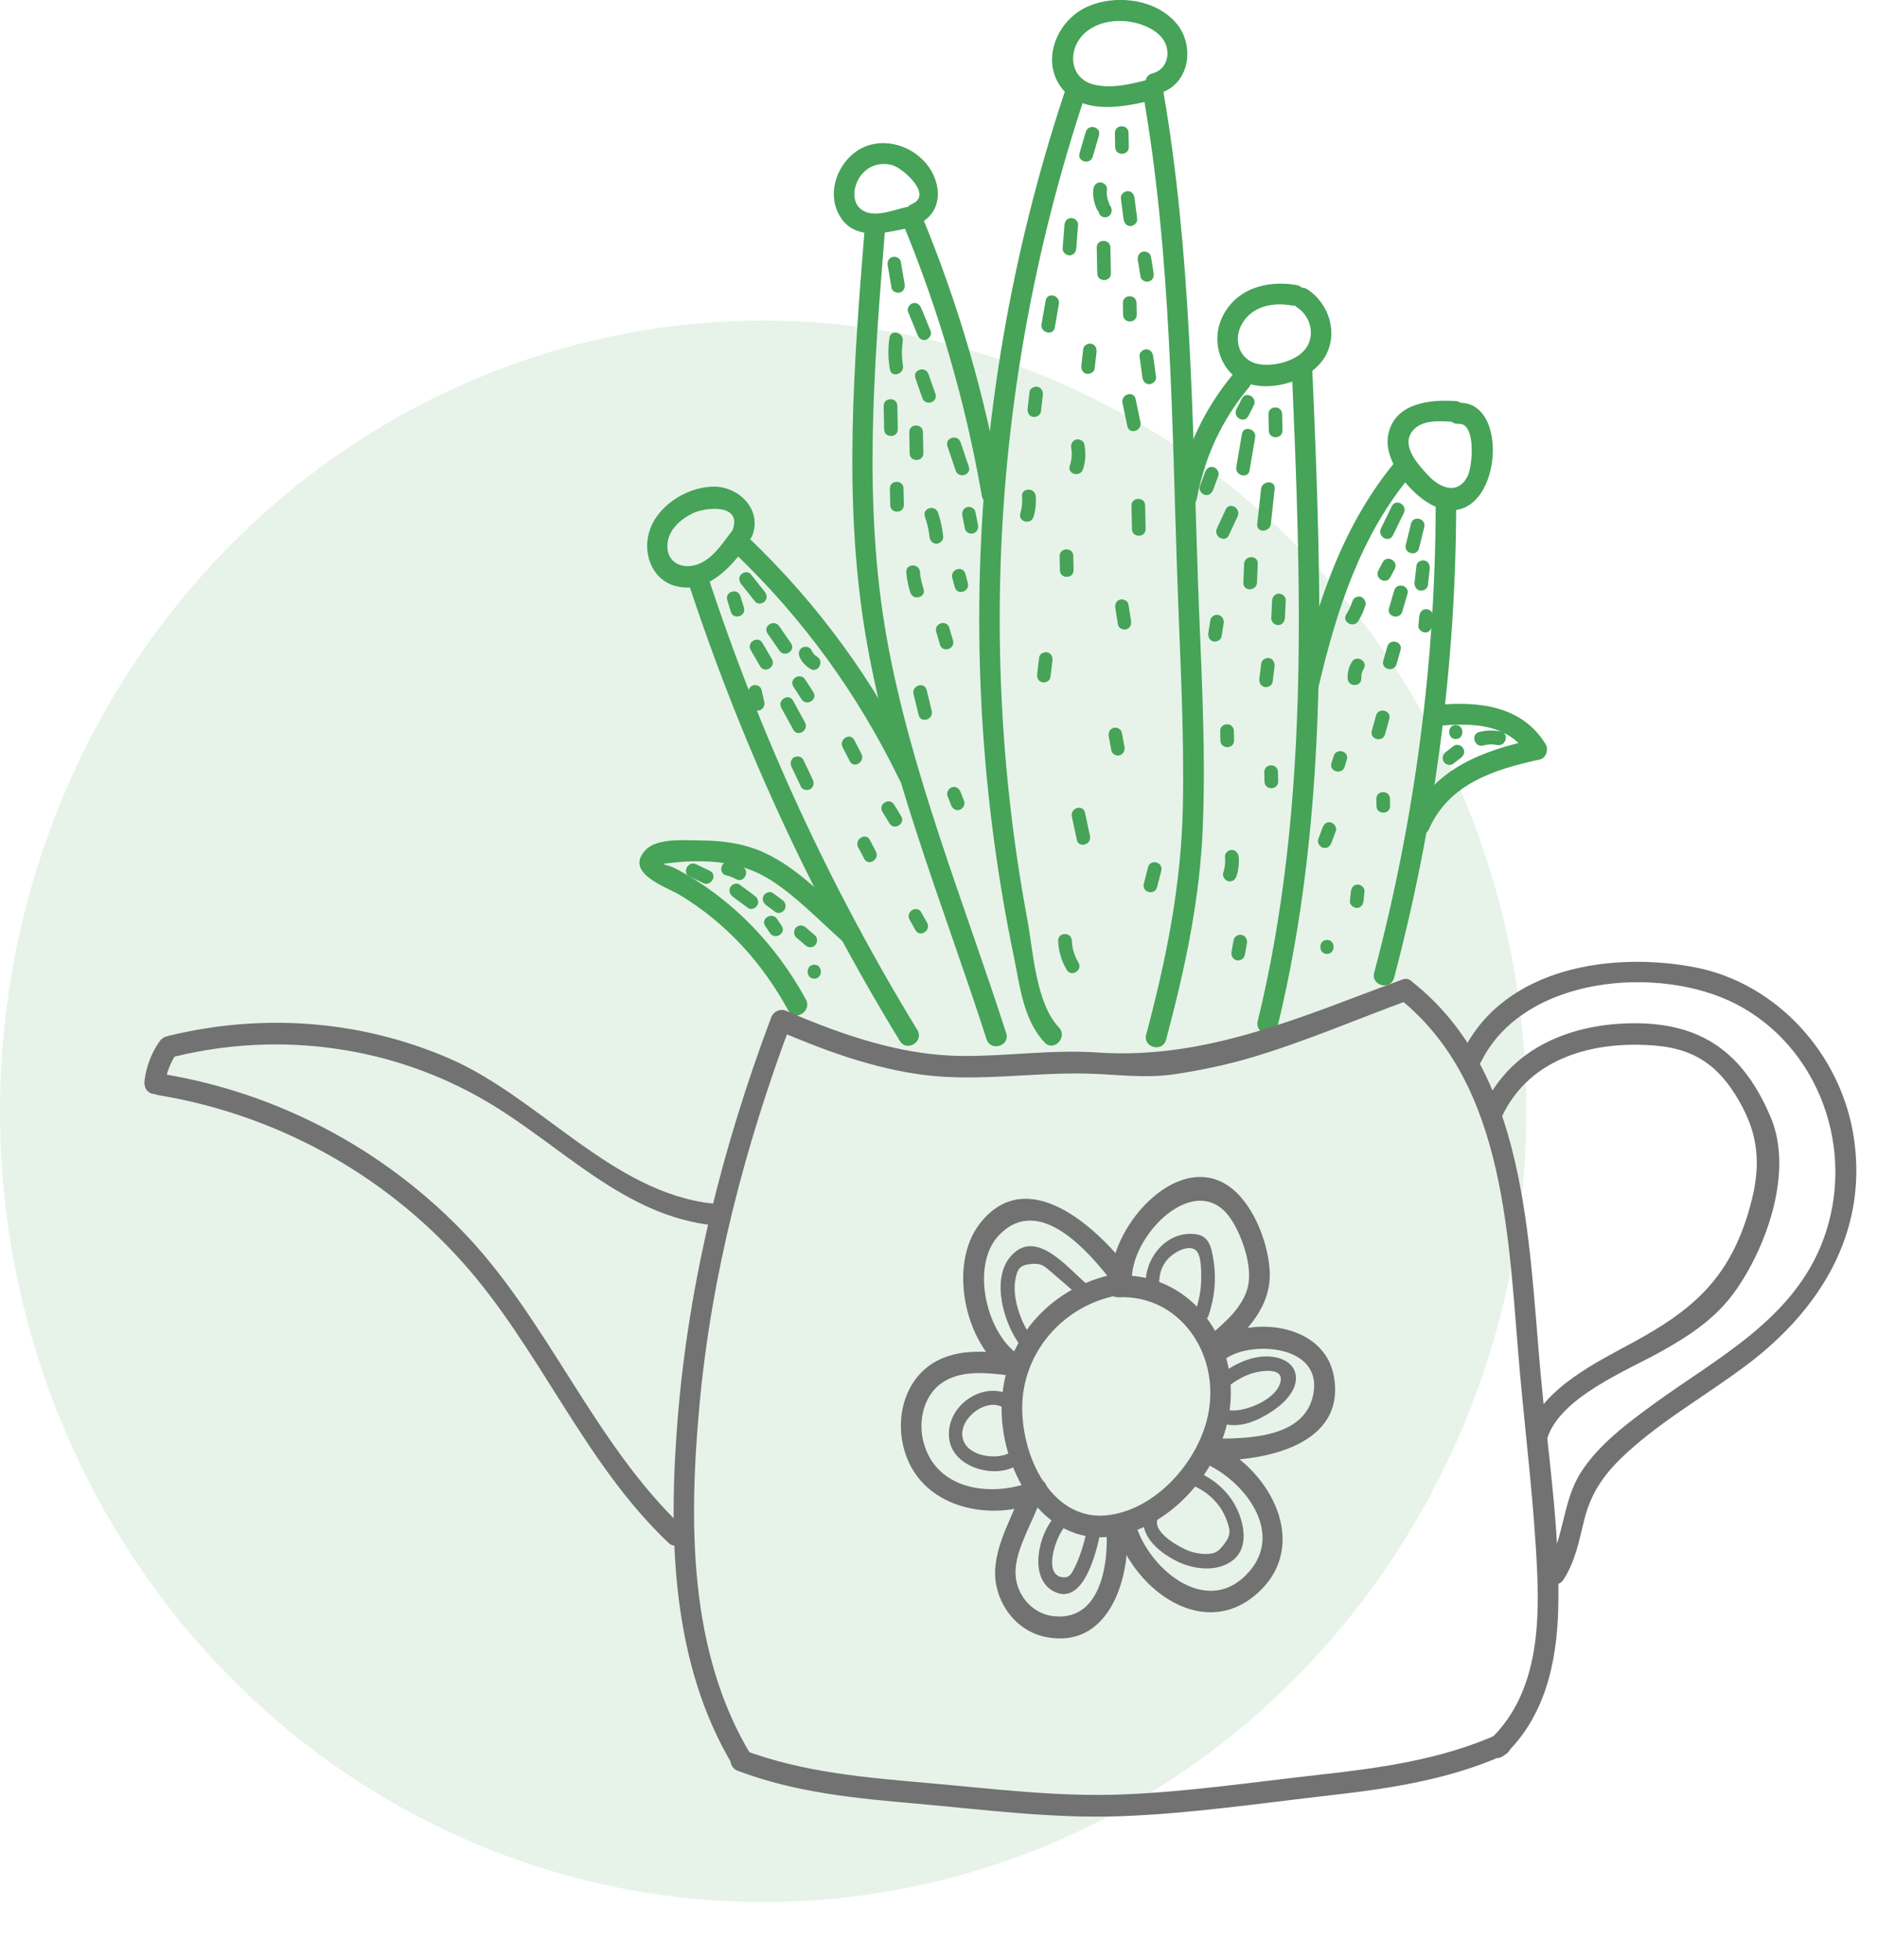 <svg width="91" height="95" viewBox="0 0 91 95" fill="none" xmlns="http://www.w3.org/2000/svg">
<ellipse cx="37" cy="53.867" rx="37" ry="38.328" fill="#46A358" fill-opacity="0.13"/>
<g clip-path="url(#clip0_157_523)">
<path d="M51.301 45.608C51.321 46.109 51.46 46.584 51.718 47.011C51.94 47.383 52.506 47.028 52.284 46.658C52.089 46.329 51.98 45.98 51.966 45.597C51.946 45.16 51.285 45.174 51.301 45.608Z" fill="#46A358"/>
<path d="M59.809 45.563C59.776 45.753 59.74 45.94 59.707 46.129C59.674 46.309 59.766 46.495 59.945 46.543C60.111 46.587 60.316 46.478 60.349 46.299C60.382 46.109 60.418 45.923 60.452 45.733C60.485 45.553 60.392 45.367 60.213 45.319C60.048 45.275 59.843 45.384 59.809 45.563Z" fill="#46A358"/>
<path d="M64.341 46.238C64.767 46.228 64.754 45.55 64.327 45.56C63.9 45.57 63.914 46.248 64.341 46.238Z" fill="#46A358"/>
<path d="M39.482 47.438C39.909 47.427 39.896 46.75 39.469 46.76C39.042 46.77 39.055 47.448 39.482 47.438Z" fill="#46A358"/>
<path d="M51.589 4.545C49.034 12.262 47.641 20.345 47.489 28.496C47.413 32.593 47.647 36.694 48.194 40.754C48.445 42.625 48.763 44.489 49.147 46.336C49.448 47.78 49.603 49.43 50.649 50.532C51.096 51.003 51.781 50.267 51.337 49.8C50.209 48.61 50.093 46.096 49.802 44.54C49.435 42.574 49.143 40.592 48.928 38.599C48.521 34.83 48.386 31.034 48.514 27.245C48.776 19.599 50.156 12.038 52.552 4.796C52.757 4.175 51.791 3.928 51.589 4.545Z" fill="#46A358"/>
<path d="M55.441 4.684C56.778 12.394 56.811 20.274 57.079 28.079C57.205 31.746 57.42 35.423 57.347 39.093C57.271 42.903 56.546 46.485 55.57 50.145C55.401 50.779 56.364 51.027 56.533 50.396C57.45 46.97 58.178 43.587 58.317 40.022C58.472 36.04 58.211 32.037 58.075 28.062C57.804 20.162 57.748 12.201 56.394 4.396C56.282 3.752 55.328 4.043 55.441 4.684Z" fill="#46A358"/>
<path d="M62.629 17.932C63.083 28.482 63.493 39.161 60.978 49.495C60.822 50.132 61.785 50.379 61.941 49.746C64.476 39.324 64.082 28.55 63.622 17.912C63.592 17.257 62.599 17.274 62.629 17.932Z" fill="#46A358"/>
<path d="M59.823 18.088C58.416 19.772 57.476 21.731 57.062 23.91C56.94 24.551 57.903 24.805 58.026 24.161C58.406 22.148 59.237 20.352 60.538 18.793C60.951 18.294 60.24 17.59 59.823 18.088Z" fill="#46A358"/>
<path d="M69.605 24.568C69.582 32.207 68.582 39.775 66.623 47.146C66.454 47.78 67.418 48.027 67.586 47.397C69.565 39.941 70.575 32.275 70.598 24.547C70.598 23.893 69.605 23.914 69.605 24.568Z" fill="#46A358"/>
<path d="M67.719 22.294C65.151 25.34 63.89 29.092 62.983 32.953C62.834 33.59 63.797 33.84 63.946 33.203C64.814 29.526 65.985 25.91 68.438 22.999C68.851 22.504 68.136 21.796 67.719 22.294Z" fill="#46A358"/>
<path d="M43.755 10.791C45.522 15.055 46.806 19.474 47.6 24.032C47.713 24.676 48.663 24.381 48.553 23.741C47.759 19.183 46.472 14.763 44.708 10.499C44.46 9.906 43.507 10.188 43.755 10.791Z" fill="#46A358"/>
<path d="M41.915 11.16C41.395 17.63 40.885 24.181 41.938 30.628C43.04 37.352 45.747 43.913 47.829 50.369C48.027 50.989 48.98 50.701 48.782 50.078C46.766 43.818 44.162 37.453 42.997 30.96C41.825 24.422 42.378 17.715 42.907 11.14C42.96 10.489 41.968 10.513 41.915 11.16Z" fill="#46A358"/>
<path d="M35.597 26.791C38.91 29.95 41.594 33.644 43.606 37.795C43.891 38.382 44.734 37.846 44.453 37.263C42.405 33.037 39.658 29.272 36.285 26.056C35.819 25.612 35.13 26.344 35.597 26.791Z" fill="#46A358"/>
<path d="M33.324 28.096C35.889 35.945 39.34 43.442 43.626 50.457C43.964 51.013 44.814 50.484 44.474 49.925C40.231 42.981 36.815 35.572 34.277 27.804C34.075 27.188 33.122 27.472 33.324 28.096Z" fill="#46A358"/>
<path d="M39.069 48.441C37.606 45.763 35.461 43.537 32.794 42.12C32.251 41.832 31.732 41.907 32.784 41.798C33.168 41.757 33.565 41.74 33.949 41.747C35.2 41.761 36.332 41.991 37.407 42.686C38.658 43.493 39.751 44.652 40.869 45.638C41.352 46.065 42.041 45.333 41.557 44.906C40.141 43.652 38.738 42.086 37 41.307C36.031 40.869 34.981 40.741 33.929 40.737C33.261 40.734 31.87 40.605 31.311 41.188C30.219 42.32 32.311 42.988 32.963 43.384C35.2 44.733 36.961 46.672 38.221 48.983C38.533 49.546 39.38 49.014 39.069 48.441Z" fill="#46A358"/>
<path d="M69.281 40.185C70.251 37.972 72.504 37.277 74.649 36.816C74.963 36.748 75.089 36.321 74.93 36.064C73.765 34.179 71.644 33.986 69.655 34.172C69.023 34.23 69.036 35.247 69.675 35.189C71.28 35.04 73.117 35.03 74.083 36.596C74.176 36.345 74.272 36.094 74.364 35.843C71.975 36.355 69.483 37.24 68.414 39.69C68.152 40.283 69.019 40.781 69.281 40.185Z" fill="#46A358"/>
<path d="M35.431 25.808C34.994 26.398 34.505 27.133 33.78 27.37C33.065 27.604 32.3 27.269 32.357 26.384C32.4 25.693 32.979 25.188 33.541 24.9C34.197 24.564 35.994 24.405 35.517 25.693C35.292 26.306 36.255 26.547 36.48 25.944C36.94 24.7 35.835 23.612 34.663 23.588C33.432 23.564 31.999 24.402 31.536 25.598C31.102 26.706 31.556 28.092 32.761 28.408C34.233 28.791 35.349 27.594 36.149 26.517C36.53 25.994 35.819 25.286 35.431 25.808Z" fill="#46A358"/>
<path d="M43.996 10.028C43.377 10.147 42.481 10.56 41.862 10.222C41.243 9.879 41.355 9.029 41.713 8.537C42.087 8.025 42.676 7.839 43.272 8.008C43.755 8.147 45.261 9.442 44.212 9.889C43.629 10.137 43.904 11.116 44.496 10.866C45.737 10.337 45.694 8.866 44.897 7.92C44.092 6.965 42.653 6.602 41.577 7.297C40.637 7.907 40.114 9.235 40.624 10.3C41.345 11.811 43.033 11.242 44.281 11.005C44.907 10.883 44.618 9.906 43.996 10.028Z" fill="#46A358"/>
<path d="M55.792 3.826C54.931 4.053 53.928 4.321 53.041 4.101C51.794 3.796 51.748 2.332 52.624 1.573C53.326 0.966 54.402 0.898 55.252 1.163C55.788 1.329 56.417 1.688 56.563 2.291C56.702 2.857 56.434 3.416 55.878 3.555C55.259 3.711 55.54 4.687 56.162 4.531C57.642 4.159 57.966 2.271 57.056 1.159C56.03 -0.091 53.971 -0.305 52.591 0.386C51.294 1.037 50.503 2.786 51.367 4.121C52.366 5.67 54.62 5.182 56.073 4.796C56.692 4.636 56.411 3.66 55.792 3.826Z" fill="#46A358"/>
<path d="M62.871 13.821C61.444 13.56 59.882 13.983 59.23 15.431C58.701 16.603 59.2 18.125 60.432 18.566C61.673 19.01 63.556 18.46 64.244 17.281C64.903 16.146 64.426 14.705 63.387 14.027C62.847 13.675 62.368 14.566 62.904 14.915C63.572 15.349 63.791 16.335 63.245 16.969C62.758 17.535 61.719 17.776 61.014 17.647C60.107 17.481 59.756 16.508 60.21 15.705C60.706 14.827 61.729 14.644 62.629 14.807C63.255 14.922 63.499 13.936 62.871 13.821Z" fill="#46A358"/>
<path d="M70.566 19.44C69.311 19.355 67.574 19.538 67.296 21.111C67.067 22.399 68.497 24.1 69.593 24.558C72.72 25.862 73.389 19.355 70.691 19.528C70.056 19.569 70.072 20.585 70.711 20.545C71.588 20.487 71.373 22.612 71.174 23.032C70.708 24.032 69.814 23.666 69.225 23.029C68.772 22.538 67.958 21.667 68.428 20.962C68.881 20.284 69.894 20.413 70.585 20.457C71.224 20.501 71.198 19.484 70.566 19.44Z" fill="#46A358"/>
<path d="M52.638 6.399C52.539 6.741 52.436 7.083 52.337 7.425C52.214 7.846 52.856 8.008 52.979 7.592C53.078 7.249 53.181 6.907 53.28 6.565C53.402 6.144 52.76 5.982 52.638 6.399Z" fill="#46A358"/>
<path d="M54.051 6.456C54.054 6.683 54.061 6.907 54.064 7.134C54.074 7.571 54.736 7.558 54.726 7.121C54.723 6.893 54.716 6.67 54.713 6.443C54.706 6.006 54.044 6.019 54.051 6.456Z" fill="#46A358"/>
<path d="M53.581 10.533C54.008 10.523 53.995 9.845 53.568 9.855C53.144 9.862 53.158 10.54 53.581 10.533Z" fill="#46A358"/>
<path d="M51.605 10.913C51.575 11.289 51.546 11.669 51.519 12.045C51.506 12.228 51.691 12.38 51.857 12.377C52.052 12.374 52.168 12.214 52.181 12.031C52.211 11.655 52.241 11.276 52.267 10.899C52.28 10.716 52.095 10.564 51.93 10.567C51.734 10.571 51.618 10.73 51.605 10.913Z" fill="#46A358"/>
<path d="M53.171 12.011C53.181 12.424 53.188 12.838 53.197 13.255C53.207 13.692 53.869 13.678 53.859 13.241C53.849 12.828 53.843 12.414 53.833 11.997C53.823 11.56 53.161 11.574 53.171 12.011Z" fill="#46A358"/>
<path d="M54.342 9.612C54.385 9.95 54.428 10.289 54.471 10.625C54.495 10.808 54.617 10.96 54.809 10.957C54.971 10.954 55.157 10.794 55.133 10.611C55.09 10.272 55.047 9.934 55.004 9.598C54.981 9.415 54.859 9.262 54.667 9.266C54.501 9.269 54.316 9.429 54.342 9.612Z" fill="#46A358"/>
<path d="M54.439 14.695C54.442 14.885 54.445 15.071 54.449 15.261C54.458 15.698 55.12 15.685 55.11 15.248C55.107 15.058 55.104 14.871 55.1 14.682C55.091 14.245 54.429 14.258 54.439 14.695Z" fill="#46A358"/>
<path d="M53.005 9.188C52.972 9.523 53.045 9.839 53.18 10.144C53.253 10.31 53.498 10.344 53.637 10.255C53.806 10.15 53.819 9.957 53.746 9.788C53.66 9.595 53.647 9.381 53.667 9.171C53.684 8.988 53.492 8.835 53.329 8.839C53.134 8.846 53.022 9.005 53.005 9.188Z" fill="#46A358"/>
<path d="M50.695 14.57C50.629 14.949 50.563 15.325 50.496 15.705C50.42 16.132 51.062 16.302 51.139 15.871C51.205 15.492 51.271 15.115 51.337 14.736C51.41 14.309 50.771 14.139 50.695 14.57Z" fill="#46A358"/>
<path d="M52.519 16.908C52.489 17.173 52.456 17.437 52.426 17.701C52.406 17.884 52.476 18.064 52.664 18.115C52.82 18.155 53.045 18.054 53.068 17.871C53.098 17.606 53.131 17.342 53.161 17.078C53.181 16.895 53.111 16.715 52.922 16.664C52.767 16.62 52.542 16.725 52.519 16.908Z" fill="#46A358"/>
<path d="M51.936 21.731C51.989 22.019 51.956 22.3 51.866 22.575C51.731 22.988 52.373 23.154 52.508 22.741C52.638 22.348 52.647 21.945 52.571 21.538C52.538 21.358 52.32 21.26 52.161 21.311C51.972 21.369 51.9 21.552 51.936 21.731Z" fill="#46A358"/>
<path d="M49.914 18.996C49.885 19.26 49.851 19.525 49.822 19.789C49.802 19.972 49.871 20.152 50.06 20.203C50.215 20.243 50.441 20.142 50.464 19.959C50.493 19.694 50.527 19.43 50.556 19.166C50.576 18.983 50.507 18.803 50.318 18.752C50.159 18.711 49.934 18.813 49.914 18.996Z" fill="#46A358"/>
<path d="M54.421 19.535C54.501 19.911 54.577 20.287 54.656 20.66C54.745 21.087 55.381 20.89 55.291 20.467C55.212 20.091 55.136 19.715 55.056 19.342C54.967 18.915 54.335 19.108 54.421 19.535Z" fill="#46A358"/>
<path d="M54.855 24.517C54.862 24.893 54.872 25.269 54.879 25.645C54.889 26.083 55.55 26.069 55.541 25.632C55.534 25.256 55.524 24.88 55.517 24.503C55.511 24.066 54.849 24.08 54.855 24.517Z" fill="#46A358"/>
<path d="M54.074 29.485C54.117 29.75 54.157 30.011 54.2 30.275C54.23 30.455 54.455 30.55 54.611 30.502C54.799 30.445 54.862 30.262 54.832 30.082C54.789 29.818 54.75 29.557 54.707 29.292C54.677 29.113 54.452 29.018 54.296 29.065C54.108 29.119 54.045 29.302 54.074 29.485Z" fill="#46A358"/>
<path d="M51.373 26.964C51.376 27.191 51.383 27.415 51.386 27.642C51.396 28.079 52.058 28.065 52.048 27.628C52.045 27.401 52.038 27.177 52.035 26.95C52.028 26.513 51.367 26.527 51.373 26.964Z" fill="#46A358"/>
<path d="M49.55 24.063C49.574 24.344 49.547 24.608 49.468 24.88C49.345 25.3 49.987 25.462 50.11 25.046C50.206 24.724 50.239 24.385 50.212 24.049C50.176 23.619 49.514 23.629 49.55 24.063Z" fill="#46A358"/>
<path d="M50.38 31.865C50.347 32.129 50.318 32.393 50.284 32.658C50.261 32.841 50.334 33.02 50.523 33.071C50.678 33.112 50.903 33.01 50.926 32.827C50.96 32.563 50.989 32.298 51.023 32.034C51.046 31.851 50.973 31.671 50.784 31.621C50.625 31.58 50.404 31.682 50.38 31.865Z" fill="#46A358"/>
<path d="M53.756 35.705C53.799 35.928 53.839 36.155 53.882 36.379C53.915 36.559 54.133 36.657 54.292 36.606C54.477 36.548 54.547 36.365 54.514 36.186C54.471 35.962 54.431 35.735 54.388 35.511C54.355 35.332 54.137 35.233 53.978 35.284C53.792 35.342 53.723 35.525 53.756 35.705Z" fill="#46A358"/>
<path d="M51.966 39.585C52.046 39.961 52.128 40.334 52.208 40.71C52.3 41.137 52.933 40.941 52.843 40.517C52.764 40.141 52.681 39.768 52.602 39.392C52.509 38.965 51.874 39.158 51.966 39.585Z" fill="#46A358"/>
<path d="M55.659 42.039C55.59 42.303 55.523 42.567 55.454 42.835C55.345 43.259 55.987 43.425 56.096 43.001C56.165 42.737 56.232 42.472 56.301 42.205C56.41 41.781 55.768 41.615 55.659 42.039Z" fill="#46A358"/>
<path d="M55.166 12.624C55.209 12.889 55.252 13.15 55.295 13.414C55.325 13.594 55.55 13.689 55.706 13.641C55.894 13.584 55.957 13.401 55.927 13.221C55.884 12.957 55.841 12.696 55.798 12.431C55.768 12.252 55.543 12.157 55.388 12.204C55.202 12.262 55.136 12.445 55.166 12.624Z" fill="#46A358"/>
<path d="M55.246 17.278C55.292 17.617 55.338 17.952 55.385 18.291C55.411 18.471 55.527 18.627 55.722 18.623C55.884 18.62 56.07 18.46 56.047 18.277C56 17.939 55.954 17.603 55.908 17.264C55.881 17.084 55.765 16.929 55.57 16.932C55.408 16.935 55.219 17.098 55.246 17.278Z" fill="#46A358"/>
<path d="M60.21 21.04C60.12 21.572 60.028 22.101 59.938 22.633C59.866 23.06 60.508 23.229 60.58 22.799C60.67 22.267 60.762 21.738 60.852 21.206C60.925 20.779 60.283 20.609 60.21 21.04Z" fill="#46A358"/>
<path d="M61.497 20.084C61.504 20.348 61.507 20.613 61.514 20.874C61.524 21.311 62.185 21.297 62.176 20.86C62.169 20.596 62.166 20.331 62.159 20.07C62.149 19.633 61.49 19.647 61.497 20.084Z" fill="#46A358"/>
<path d="M61.137 23.707C61.074 24.273 61.014 24.839 60.952 25.405C60.905 25.839 61.567 25.818 61.613 25.391C61.676 24.825 61.736 24.259 61.799 23.693C61.845 23.263 61.183 23.28 61.137 23.707Z" fill="#46A358"/>
<path d="M59.422 24.7C59.28 25.005 59.141 25.31 58.999 25.612C58.817 26.005 59.396 26.337 59.578 25.94C59.72 25.635 59.859 25.33 60.002 25.029C60.184 24.636 59.605 24.303 59.422 24.7Z" fill="#46A358"/>
<path d="M58.426 22.887C58.34 23.117 58.258 23.344 58.172 23.575C58.109 23.748 58.251 23.944 58.41 23.988C58.598 24.039 58.747 23.914 58.813 23.744C58.9 23.514 58.982 23.287 59.068 23.056C59.131 22.883 58.989 22.687 58.83 22.643C58.641 22.592 58.492 22.714 58.426 22.887Z" fill="#46A358"/>
<path d="M60.316 27.34C60.303 27.642 60.293 27.943 60.28 28.245C60.263 28.682 60.925 28.665 60.941 28.231C60.955 27.93 60.965 27.628 60.978 27.326C60.995 26.889 60.333 26.906 60.316 27.34Z" fill="#46A358"/>
<path d="M61.673 29.119C61.66 29.401 61.646 29.685 61.633 29.967C61.623 30.15 61.802 30.302 61.971 30.299C62.159 30.295 62.285 30.136 62.295 29.953C62.308 29.672 62.322 29.387 62.335 29.106C62.345 28.923 62.166 28.77 61.997 28.774C61.809 28.777 61.683 28.936 61.673 29.119Z" fill="#46A358"/>
<path d="M61.149 32.149C61.12 32.393 61.087 32.641 61.057 32.885C61.034 33.064 61.11 33.247 61.295 33.298C61.454 33.339 61.676 33.237 61.699 33.054C61.729 32.81 61.762 32.563 61.791 32.319C61.815 32.139 61.739 31.956 61.553 31.905C61.394 31.861 61.173 31.966 61.149 32.149Z" fill="#46A358"/>
<path d="M58.681 30.055C58.648 30.262 58.615 30.472 58.582 30.678C58.552 30.858 58.638 31.041 58.82 31.092C58.982 31.133 59.194 31.027 59.224 30.848C59.257 30.641 59.29 30.431 59.323 30.224C59.353 30.045 59.267 29.862 59.085 29.811C58.923 29.767 58.711 29.872 58.681 30.055Z" fill="#46A358"/>
<path d="M59.157 35.444C59.161 35.593 59.164 35.745 59.167 35.894C59.177 36.331 59.839 36.318 59.829 35.881C59.826 35.732 59.822 35.579 59.819 35.43C59.809 34.993 59.147 35.006 59.157 35.444Z" fill="#46A358"/>
<path d="M61.295 37.433C61.298 37.582 61.302 37.734 61.305 37.884C61.315 38.321 61.977 38.307 61.967 37.87C61.964 37.721 61.96 37.568 61.957 37.419C61.947 36.982 61.285 36.996 61.295 37.433Z" fill="#46A358"/>
<path d="M59.389 41.541C59.415 41.805 59.389 42.049 59.306 42.3C59.25 42.473 59.382 42.669 59.544 42.713C59.73 42.761 59.889 42.642 59.948 42.469C60.047 42.167 60.084 41.846 60.051 41.53C60.031 41.347 59.902 41.195 59.713 41.198C59.544 41.198 59.369 41.358 59.389 41.541Z" fill="#46A358"/>
<path d="M60.206 19.321C60.12 19.494 60.031 19.667 59.945 19.837C59.75 20.223 60.326 20.555 60.524 20.165C60.61 19.992 60.7 19.82 60.786 19.65C60.981 19.264 60.405 18.932 60.206 19.321Z" fill="#46A358"/>
<path d="M43.04 12.879C43.1 13.235 43.163 13.594 43.222 13.95C43.252 14.129 43.477 14.224 43.633 14.177C43.821 14.119 43.888 13.936 43.855 13.757C43.795 13.401 43.732 13.041 43.672 12.685C43.643 12.506 43.418 12.411 43.262 12.459C43.074 12.516 43.007 12.699 43.04 12.879Z" fill="#46A358"/>
<path d="M44.026 15.119C44.179 15.492 44.334 15.868 44.486 16.241C44.556 16.41 44.715 16.525 44.897 16.468C45.052 16.42 45.188 16.217 45.119 16.047C44.966 15.675 44.811 15.299 44.659 14.926C44.589 14.756 44.43 14.641 44.248 14.699C44.093 14.746 43.957 14.95 44.026 15.119Z" fill="#46A358"/>
<path d="M43.123 16.369C43.047 16.891 43.053 17.39 43.143 17.905C43.215 18.332 43.848 18.139 43.778 17.712C43.712 17.325 43.712 16.925 43.768 16.536C43.824 16.108 43.182 15.939 43.123 16.369Z" fill="#46A358"/>
<path d="M44.38 18.328C44.492 18.647 44.602 18.969 44.714 19.288C44.857 19.698 45.492 19.508 45.35 19.094C45.237 18.776 45.128 18.454 45.015 18.135C44.873 17.725 44.238 17.915 44.38 18.328Z" fill="#46A358"/>
<path d="M42.842 19.684C42.849 20.06 42.858 20.436 42.865 20.813C42.875 21.25 43.537 21.236 43.527 20.799C43.52 20.423 43.51 20.047 43.504 19.671C43.497 19.233 42.835 19.247 42.842 19.684Z" fill="#46A358"/>
<path d="M44.083 20.958C44.09 21.297 44.096 21.636 44.103 21.975C44.113 22.412 44.775 22.399 44.765 21.962C44.758 21.623 44.752 21.284 44.745 20.945C44.735 20.508 44.073 20.521 44.083 20.958Z" fill="#46A358"/>
<path d="M45.933 21.629C46.065 22.023 46.201 22.416 46.333 22.809C46.472 23.219 47.108 23.029 46.969 22.616C46.836 22.223 46.701 21.829 46.568 21.436C46.429 21.026 45.794 21.216 45.933 21.629Z" fill="#46A358"/>
<path d="M46.657 25.005C46.697 25.212 46.74 25.418 46.78 25.625C46.816 25.805 47.031 25.903 47.19 25.852C47.376 25.794 47.448 25.611 47.412 25.432C47.372 25.225 47.329 25.018 47.289 24.812C47.253 24.632 47.038 24.534 46.879 24.585C46.697 24.639 46.621 24.825 46.657 25.005Z" fill="#46A358"/>
<path d="M44.841 25.042C44.95 25.361 45.03 25.686 45.066 26.022C45.086 26.205 45.215 26.357 45.404 26.354C45.569 26.35 45.748 26.191 45.728 26.008C45.685 25.611 45.605 25.225 45.476 24.849C45.334 24.439 44.699 24.629 44.841 25.042Z" fill="#46A358"/>
<path d="M43.143 23.69C43.149 23.954 43.153 24.219 43.159 24.48C43.169 24.917 43.831 24.903 43.821 24.466C43.815 24.202 43.811 23.937 43.804 23.676C43.795 23.239 43.136 23.253 43.143 23.69Z" fill="#46A358"/>
<path d="M43.94 27.74C43.967 28.079 44.03 28.411 44.139 28.73C44.281 29.14 44.917 28.95 44.774 28.536C44.682 28.272 44.622 28.004 44.602 27.726C44.572 27.293 43.911 27.306 43.94 27.74Z" fill="#46A358"/>
<path d="M45.39 30.624C45.449 30.831 45.509 31.038 45.569 31.241C45.688 31.658 46.323 31.468 46.204 31.048C46.144 30.841 46.085 30.638 46.025 30.431C45.906 30.014 45.271 30.204 45.39 30.624Z" fill="#46A358"/>
<path d="M46.168 28.008C46.207 28.157 46.247 28.306 46.287 28.459C46.399 28.879 47.035 28.686 46.922 28.265C46.882 28.116 46.843 27.967 46.803 27.815C46.691 27.394 46.055 27.587 46.168 28.008Z" fill="#46A358"/>
<path d="M44.291 33.644C44.374 33.979 44.454 34.318 44.536 34.654C44.639 35.077 45.274 34.884 45.172 34.461C45.089 34.125 45.01 33.786 44.927 33.451C44.824 33.027 44.189 33.22 44.291 33.644Z" fill="#46A358"/>
<path d="M45.936 38.578C45.995 38.728 46.051 38.877 46.111 39.026C46.177 39.195 46.34 39.31 46.522 39.253C46.68 39.206 46.809 39.002 46.743 38.833C46.684 38.684 46.627 38.534 46.568 38.385C46.502 38.216 46.34 38.101 46.157 38.158C45.999 38.206 45.87 38.409 45.936 38.578Z" fill="#46A358"/>
<path d="M67.481 24.534C67.306 24.896 67.127 25.256 66.951 25.618C66.76 26.008 67.339 26.34 67.531 25.947C67.706 25.584 67.885 25.225 68.06 24.863C68.252 24.473 67.673 24.144 67.481 24.534Z" fill="#46A358"/>
<path d="M68.408 25.384C68.325 25.727 68.239 26.066 68.156 26.408C68.05 26.832 68.692 26.998 68.798 26.574C68.881 26.232 68.967 25.893 69.05 25.551C69.152 25.13 68.51 24.964 68.408 25.384Z" fill="#46A358"/>
<path d="M67.593 28.625C67.51 28.909 67.428 29.194 67.342 29.479C67.219 29.899 67.861 30.062 67.984 29.645C68.066 29.36 68.149 29.075 68.235 28.791C68.354 28.374 67.712 28.208 67.593 28.625Z" fill="#46A358"/>
<path d="M67.037 27.252C66.968 27.384 66.895 27.52 66.826 27.652C66.62 28.035 67.2 28.367 67.405 27.981C67.474 27.848 67.547 27.713 67.617 27.581C67.822 27.201 67.243 26.869 67.037 27.252Z" fill="#46A358"/>
<path d="M68.673 27.415C68.643 27.679 68.613 27.943 68.583 28.208C68.564 28.391 68.633 28.57 68.822 28.621C68.977 28.662 69.202 28.56 69.225 28.377C69.255 28.113 69.285 27.848 69.315 27.584C69.335 27.401 69.265 27.221 69.076 27.171C68.918 27.13 68.693 27.232 68.673 27.415Z" fill="#46A358"/>
<path d="M65.555 29.174C65.489 29.39 65.39 29.587 65.27 29.777C65.039 30.143 65.618 30.472 65.85 30.106C66.002 29.868 66.114 29.611 66.197 29.34C66.25 29.167 66.124 28.97 65.959 28.926C65.773 28.882 65.608 28.997 65.555 29.174Z" fill="#46A358"/>
<path d="M65.535 32.088C65.393 32.329 65.323 32.603 65.337 32.885C65.356 33.319 66.018 33.308 65.999 32.871C65.992 32.702 66.025 32.563 66.114 32.42C66.336 32.044 65.757 31.715 65.535 32.088Z" fill="#46A358"/>
<path d="M67.259 31.343C67.193 31.57 67.126 31.8 67.064 32.027C66.944 32.447 67.586 32.61 67.706 32.193C67.772 31.966 67.838 31.736 67.901 31.509C68.02 31.088 67.378 30.926 67.259 31.343Z" fill="#46A358"/>
<path d="M66.713 34.684C66.644 34.932 66.578 35.176 66.508 35.423C66.392 35.843 67.034 36.009 67.15 35.589C67.22 35.342 67.286 35.098 67.355 34.85C67.471 34.433 66.829 34.267 66.713 34.684Z" fill="#46A358"/>
<path d="M68.811 29.872C68.795 30.024 68.782 30.173 68.765 30.326C68.745 30.509 68.941 30.661 69.103 30.658C69.301 30.655 69.407 30.495 69.427 30.312C69.444 30.16 69.457 30.011 69.473 29.858C69.493 29.675 69.298 29.523 69.136 29.526C68.937 29.533 68.831 29.689 68.811 29.872Z" fill="#46A358"/>
<path d="M64.655 36.65C64.622 36.765 64.585 36.877 64.552 36.992C64.427 37.409 65.069 37.575 65.194 37.158C65.228 37.043 65.264 36.931 65.297 36.816C65.423 36.399 64.781 36.236 64.655 36.65Z" fill="#46A358"/>
<path d="M64.122 40.11C64.052 40.3 63.979 40.49 63.91 40.68C63.847 40.849 63.989 41.049 64.148 41.093C64.34 41.144 64.486 41.019 64.552 40.849C64.621 40.659 64.694 40.469 64.764 40.28C64.826 40.11 64.684 39.91 64.525 39.866C64.333 39.815 64.188 39.938 64.122 40.11Z" fill="#46A358"/>
<path d="M66.727 38.731C66.73 38.843 66.73 38.958 66.733 39.07C66.743 39.507 67.405 39.493 67.395 39.056C67.392 38.944 67.392 38.829 67.389 38.717C67.379 38.28 66.717 38.294 66.727 38.731Z" fill="#46A358"/>
<path d="M65.492 43.221C65.475 43.374 65.462 43.523 65.446 43.676C65.426 43.859 65.621 44.011 65.783 44.008C65.982 44.004 66.088 43.845 66.108 43.662C66.124 43.51 66.137 43.36 66.154 43.208C66.174 43.025 65.979 42.872 65.816 42.876C65.621 42.879 65.512 43.038 65.492 43.221Z" fill="#46A358"/>
<path d="M35.259 29.089C35.316 29.275 35.375 29.465 35.431 29.651C35.557 30.068 36.193 29.875 36.067 29.458C36.011 29.272 35.951 29.082 35.895 28.896C35.766 28.479 35.13 28.672 35.259 29.089Z" fill="#46A358"/>
<path d="M35.941 28.32C36.163 28.601 36.388 28.882 36.61 29.16C36.723 29.302 36.964 29.272 37.077 29.15C37.212 29.004 37.179 28.814 37.067 28.672C36.845 28.391 36.62 28.109 36.398 27.831C36.286 27.689 36.044 27.72 35.932 27.842C35.796 27.984 35.829 28.177 35.941 28.32Z" fill="#46A358"/>
<path d="M37.212 30.706C37.404 30.983 37.596 31.261 37.785 31.536C38.029 31.892 38.595 31.539 38.35 31.183C38.158 30.905 37.967 30.628 37.778 30.353C37.53 29.997 36.964 30.346 37.212 30.706Z" fill="#46A358"/>
<path d="M36.398 31.515C36.55 31.776 36.703 32.037 36.855 32.298C37.073 32.671 37.639 32.319 37.421 31.946C37.269 31.685 37.116 31.424 36.964 31.163C36.742 30.787 36.18 31.139 36.398 31.515Z" fill="#46A358"/>
<path d="M37.88 34.312C38.072 34.664 38.268 35.017 38.46 35.369C38.668 35.748 39.234 35.396 39.026 35.017C38.834 34.664 38.638 34.312 38.447 33.959C38.235 33.58 37.672 33.932 37.88 34.312Z" fill="#46A358"/>
<path d="M38.467 33.285C38.599 33.488 38.731 33.695 38.864 33.898C39.099 34.261 39.665 33.908 39.43 33.545C39.297 33.342 39.165 33.135 39.032 32.932C38.794 32.569 38.228 32.919 38.467 33.285Z" fill="#46A358"/>
<path d="M38.774 31.861C38.883 32.102 39.069 32.288 39.291 32.424C39.661 32.644 39.982 32.051 39.611 31.831C39.479 31.753 39.4 31.648 39.337 31.509C39.261 31.343 39.022 31.309 38.88 31.397C38.718 31.502 38.698 31.695 38.774 31.861Z" fill="#46A358"/>
<path d="M36.292 33.64C36.335 33.827 36.375 34.013 36.418 34.203C36.458 34.383 36.666 34.481 36.828 34.43C37.01 34.376 37.09 34.186 37.05 34.01C37.007 33.823 36.967 33.637 36.924 33.447C36.885 33.268 36.676 33.169 36.514 33.22C36.332 33.274 36.252 33.464 36.292 33.64Z" fill="#46A358"/>
<path d="M38.38 37.182C38.532 37.501 38.684 37.819 38.833 38.134C38.913 38.3 39.148 38.334 39.29 38.246C39.456 38.145 39.479 37.945 39.399 37.779C39.247 37.46 39.095 37.141 38.946 36.826C38.867 36.66 38.632 36.626 38.489 36.714C38.324 36.819 38.301 37.019 38.38 37.182Z" fill="#46A358"/>
<path d="M40.852 36.223C40.968 36.447 41.081 36.67 41.197 36.894C41.395 37.28 41.958 36.925 41.763 36.542C41.647 36.318 41.534 36.094 41.418 35.871C41.216 35.484 40.654 35.837 40.852 36.223Z" fill="#46A358"/>
<path d="M41.607 41.069C41.703 41.256 41.799 41.442 41.898 41.625C42.1 42.012 42.663 41.656 42.465 41.273C42.368 41.086 42.273 40.9 42.173 40.717C41.971 40.331 41.405 40.683 41.607 41.069Z" fill="#46A358"/>
<path d="M42.782 39.351C42.894 39.538 43.01 39.724 43.123 39.91C43.348 40.28 43.914 39.927 43.689 39.558C43.576 39.371 43.46 39.185 43.348 38.999C43.119 38.629 42.553 38.982 42.782 39.351Z" fill="#46A358"/>
<path d="M44.099 44.577C44.192 44.747 44.288 44.913 44.381 45.082C44.593 45.462 45.155 45.106 44.947 44.73C44.854 44.56 44.758 44.394 44.665 44.225C44.453 43.845 43.888 44.198 44.099 44.577Z" fill="#46A358"/>
<path d="M33.426 42.483C33.648 42.591 33.873 42.696 34.095 42.805C34.479 42.991 34.803 42.398 34.416 42.212C34.194 42.103 33.969 41.998 33.747 41.89C33.367 41.707 33.042 42.296 33.426 42.483Z" fill="#46A358"/>
<path d="M35.534 43.469C35.779 43.648 36.024 43.831 36.266 44.011C36.411 44.12 36.636 44.028 36.716 43.879C36.812 43.703 36.732 43.526 36.587 43.418C36.342 43.238 36.097 43.055 35.855 42.876C35.71 42.767 35.484 42.859 35.405 43.008C35.312 43.184 35.392 43.36 35.534 43.469Z" fill="#46A358"/>
<path d="M35.21 42.432C35.379 42.469 35.534 42.527 35.687 42.615C36.061 42.825 36.382 42.232 36.008 42.022C35.809 41.91 35.594 41.825 35.372 41.774C34.959 41.679 34.793 42.337 35.21 42.432Z" fill="#46A358"/>
<path d="M37.149 43.879C37.298 43.987 37.447 44.099 37.596 44.208C37.742 44.313 37.967 44.225 38.046 44.075C38.142 43.899 38.062 43.72 37.917 43.615C37.768 43.506 37.619 43.394 37.47 43.286C37.325 43.181 37.099 43.269 37.02 43.418C36.927 43.594 37.004 43.77 37.149 43.879Z" fill="#46A358"/>
<path d="M37.103 44.892C37.179 45.004 37.255 45.116 37.331 45.228C37.573 45.584 38.139 45.235 37.897 44.875C37.821 44.764 37.745 44.652 37.669 44.54C37.427 44.181 36.858 44.533 37.103 44.892Z" fill="#46A358"/>
<path d="M38.602 45.438C38.751 45.567 38.9 45.696 39.052 45.824C39.188 45.943 39.389 45.953 39.519 45.814C39.638 45.689 39.648 45.452 39.509 45.336C39.36 45.208 39.211 45.079 39.059 44.95C38.923 44.831 38.721 44.821 38.592 44.96C38.473 45.082 38.463 45.319 38.602 45.438Z" fill="#46A358"/>
<path d="M72.763 35.454C72.409 35.386 72.058 35.393 71.707 35.484C71.293 35.593 71.482 36.243 71.896 36.135C72.127 36.074 72.362 36.064 72.597 36.111C73.018 36.193 73.18 35.535 72.763 35.454Z" fill="#46A358"/>
<path d="M70.48 36.155C70.354 36.253 70.225 36.348 70.099 36.447C69.957 36.555 69.891 36.745 69.99 36.914C70.076 37.06 70.301 37.138 70.447 37.026C70.572 36.928 70.701 36.833 70.827 36.735C70.969 36.626 71.036 36.437 70.936 36.267C70.85 36.121 70.625 36.047 70.48 36.155Z" fill="#46A358"/>
<path d="M70.586 35.823C71.013 35.813 70.999 35.135 70.572 35.145C70.145 35.155 70.159 35.833 70.586 35.823Z" fill="#46A358"/>
</g>
<g clip-path="url(#clip1_157_523)">
<path d="M37.385 49.326C35.044 55.556 33.397 62.067 32.856 68.754C32.396 74.469 32.536 80.632 35.558 85.618C35.905 86.19 36.758 85.643 36.411 85.068C33.38 80.068 33.387 73.795 33.914 68.084C34.501 61.72 36.128 55.518 38.356 49.585C38.589 48.958 37.619 48.705 37.385 49.326Z" fill="#727272"/>
<path d="M67.788 48.361C73.115 52.569 73.121 60.282 73.695 66.615C73.985 69.809 74.385 73.013 74.525 76.222C74.655 79.153 74.422 82.266 72.214 84.342C71.734 84.794 72.458 85.52 72.934 85.071C74.879 83.244 75.479 80.629 75.546 77.975C75.643 74.195 75.032 70.352 74.692 66.597C74.095 59.998 74.022 51.983 68.479 47.604C67.972 47.201 67.275 47.955 67.788 48.361Z" fill="#727272"/>
<path d="M35.758 85.829C38.583 86.898 41.471 87.164 44.443 87.427C47.731 87.718 51.05 88.157 54.355 88.034C57.71 87.911 61.075 87.41 64.41 87.031C67.328 86.698 70.223 86.277 72.945 85.057C73.528 84.794 73.251 83.781 72.658 84.047C69.836 85.313 66.841 85.706 63.816 86.042C60.668 86.393 57.5 86.866 54.335 86.982C51.233 87.098 48.125 86.701 45.037 86.431C41.958 86.158 38.937 85.92 36.005 84.812C35.398 84.577 35.158 85.601 35.758 85.829Z" fill="#727272"/>
<path d="M37.626 49.915C39.954 50.914 42.332 51.798 44.843 52.11C47.455 52.432 50.116 51.969 52.744 52.04C54.202 52.078 55.512 52.285 56.983 52.064C58.25 51.871 59.518 51.605 60.748 51.237C63.3 50.472 65.771 49.407 68.276 48.488C68.879 48.267 68.599 47.257 67.989 47.478C63.086 49.277 58.491 51.377 53.198 51.016C50.997 50.865 48.806 51.205 46.611 51.184C43.656 51.153 40.815 50.157 38.107 48.996C37.523 48.744 37.029 49.659 37.626 49.915Z" fill="#727272"/>
<path d="M7.664 53.081C13.267 54.007 18.48 56.794 22.385 61.138C26.163 65.342 28.288 70.882 32.41 74.784C32.887 75.236 33.584 74.479 33.104 74.027C28.735 69.889 26.55 63.904 22.348 59.602C18.413 55.574 13.323 52.955 7.911 52.061C7.277 51.955 7.027 52.976 7.664 53.081Z" fill="#727272"/>
<path d="M8.537 51.198C13.623 49.978 19.029 50.704 23.598 53.393C27.244 55.539 30.235 58.929 34.587 59.392C35.228 59.459 35.201 58.407 34.567 58.34C29.685 57.821 26.163 53.197 21.761 51.296C17.468 49.445 12.763 49.108 8.254 50.188C7.623 50.339 7.91 51.349 8.537 51.198Z" fill="#727272"/>
<path d="M7.724 50.493C7.34 51.047 7.093 51.696 7.007 52.373C6.97 52.657 7.087 52.934 7.37 53.011C7.607 53.077 7.94 52.913 7.977 52.629C8.054 52.026 8.257 51.496 8.597 51.002C8.757 50.77 8.617 50.416 8.404 50.286C8.147 50.136 7.88 50.265 7.724 50.493Z" fill="#727272"/>
<path d="M71.811 51.454C73.879 47.292 80.449 46.756 84.157 48.663C88.176 50.732 90.03 55.742 88.383 60.125C86.949 63.943 83.263 65.812 80.232 68.013C78.954 68.943 77.534 69.987 76.65 71.358C75.726 72.792 75.846 74.616 74.932 76.046C74.572 76.611 75.449 77.115 75.806 76.558C76.383 75.657 76.55 74.696 76.807 73.665C77.17 72.224 77.897 71.299 78.941 70.356C80.739 68.732 82.847 67.558 84.761 66.103C88.149 63.526 90.527 59.865 89.897 55.279C89.32 51.103 86.125 47.65 82.18 46.889C78.204 46.121 72.965 46.861 70.934 50.946C70.637 51.541 71.511 52.053 71.811 51.454Z" fill="#727272"/>
<path d="M72.824 54.101C74.208 51.198 77.36 50.448 80.221 50.679C82.129 50.833 83.306 51.622 84.303 53.344C85.407 55.244 85.354 56.853 84.73 58.88C83.75 62.057 81.982 63.529 79.264 65.019C77.483 65.994 74.765 67.27 74.055 69.427C73.845 70.068 74.815 70.321 75.025 69.686C75.672 67.723 78.847 66.446 80.481 65.538C81.899 64.753 83.226 63.887 84.183 62.502C85.698 60.314 86.942 56.741 85.844 54.15C84.504 50.981 82.453 49.575 79.177 49.599C76.263 49.62 73.325 50.714 71.954 53.589C71.664 54.192 72.537 54.704 72.824 54.101Z" fill="#727272"/>
<path d="M54.308 61.71C51.366 62.169 48.881 64.469 48.585 67.684C48.301 70.749 50.269 74.739 53.611 74.504C56.659 74.29 59.367 71.183 59.647 68.077C59.957 64.658 57.519 61.678 54.208 61.829C53.564 61.857 53.584 62.909 54.228 62.881C57.132 62.747 59.133 65.538 58.59 68.477C58.15 70.854 55.968 73.252 53.591 73.455C50.669 73.704 49.178 69.816 49.642 67.291C50.085 64.872 52.056 63.119 54.328 62.765C54.955 62.663 54.945 61.608 54.308 61.71Z" fill="#727272"/>
<path d="M54.882 62.169C54.705 59.939 58.036 56.548 59.704 59.129C60.221 59.928 60.721 61.348 60.508 62.334C60.278 63.389 59.294 64.178 58.54 64.827C58.043 65.254 58.77 65.98 59.261 65.556C60.448 64.535 61.668 63.312 61.555 61.562C61.462 60.132 60.708 58.245 59.521 57.46C56.986 55.781 53.678 59.627 53.881 62.193C53.934 62.863 54.935 62.846 54.882 62.169Z" fill="#727272"/>
<path d="M59.527 65.791C60.781 65.009 64.026 65.216 63.689 67.474C63.369 69.627 60.718 69.714 59.147 69.735C58.503 69.742 58.523 70.794 59.167 70.787C61.371 70.759 65.227 70.03 64.676 66.751C64.243 64.178 60.788 63.778 59.003 64.893C58.45 65.24 58.97 66.138 59.527 65.791Z" fill="#727272"/>
<path d="M58.52 70.98C60.274 71.793 62.248 74.209 60.581 76.158C58.63 78.437 55.808 76.183 55.088 73.985C54.878 73.347 53.917 73.641 54.127 74.286C55.061 77.126 58.426 79.581 61.021 77.172C63.542 74.833 61.538 71.236 59.007 70.058C58.423 69.788 57.933 70.706 58.52 70.98Z" fill="#727272"/>
<path d="M53.647 74.248C53.737 76.015 53.267 78.644 51.006 78.329C49.979 78.185 49.188 77.214 49.235 76.113C49.275 75.124 49.938 73.971 50.302 73.066C50.549 72.449 49.678 71.93 49.428 72.554C48.898 73.879 47.977 75.426 48.318 76.923C48.594 78.136 49.505 79.1 50.672 79.342C53.651 79.963 54.774 76.733 54.648 74.223C54.614 73.55 53.614 73.567 53.647 74.248Z" fill="#727272"/>
<path d="M50.166 71.758C48.301 72.568 45.423 72.361 44.773 69.903C44.489 68.824 44.806 67.547 45.77 66.962C46.707 66.394 47.918 66.545 48.938 66.674C49.569 66.755 49.822 65.735 49.185 65.654C47.771 65.475 46.167 65.317 44.95 66.271C43.939 67.064 43.529 68.452 43.722 69.732C44.222 73.038 47.901 73.869 50.449 72.764C51.043 72.512 50.763 71.499 50.166 71.758Z" fill="#727272"/>
<path d="M49.545 65.773C47.861 64.826 46.98 61.348 48.458 59.844C50.399 57.87 52.783 60.668 53.958 62.183C54.364 62.705 55.051 61.944 54.651 61.425C53.117 59.448 49.799 56.422 47.531 59.273C45.863 61.373 46.861 65.458 49.058 66.695C49.625 67.014 50.115 66.096 49.545 65.773Z" fill="#727272"/>
<path d="M51.153 73.504C50.363 74.304 49.849 76.467 51.063 77.123C52.517 77.912 53.161 75.229 53.354 74.262C53.441 73.82 52.794 73.648 52.707 74.09C52.62 74.528 52.51 74.959 52.357 75.38C52.28 75.587 52.197 75.794 52.097 75.99C51.943 76.295 51.853 76.492 51.5 76.45C50.546 76.327 51.2 74.43 51.637 73.992C51.943 73.676 51.463 73.192 51.153 73.504Z" fill="#727272"/>
<path d="M55.451 73.553C55.281 74.563 56.368 75.356 57.146 75.717C57.933 76.081 59.03 76.204 59.767 75.632C60.471 75.086 60.361 74.093 60.057 73.336C59.644 72.305 58.793 71.611 57.809 71.246C57.402 71.096 57.242 71.779 57.646 71.927C58.239 72.147 58.773 72.519 59.15 73.059C59.28 73.248 59.38 73.448 59.464 73.666C59.657 74.177 59.687 74.409 59.343 74.854C59.05 75.233 58.897 75.32 58.45 75.324C58.169 75.324 57.879 75.264 57.616 75.166C57.212 75.015 55.995 74.349 56.098 73.732C56.172 73.283 55.528 73.108 55.451 73.553Z" fill="#727272"/>
<path d="M59.321 69.016C60.158 69.237 60.992 68.859 61.695 68.392C62.209 68.052 62.886 67.432 62.826 66.713C62.776 66.113 62.209 65.829 61.702 65.766C60.828 65.654 59.971 66.05 59.261 66.548C58.904 66.797 59.251 67.4 59.608 67.148C59.978 66.885 60.371 66.653 60.808 66.538C61.212 66.429 62.386 66.254 62.029 67.134C61.715 67.916 60.195 68.522 59.484 68.336C59.067 68.228 58.904 68.908 59.321 69.016Z" fill="#727272"/>
<path d="M56.209 62.471C56.155 61.938 56.262 61.408 56.629 61.016C56.896 60.724 57.543 60.339 57.923 60.563C58.26 60.763 58.236 61.605 58.236 61.994C58.233 62.551 58.12 63.081 57.943 63.603C57.8 64.027 58.447 64.195 58.59 63.775C58.877 62.926 58.977 62.036 58.84 61.142C58.747 60.528 58.647 59.918 57.99 59.827C56.536 59.62 55.405 61.04 55.548 62.488C55.585 62.93 56.252 62.919 56.209 62.471Z" fill="#727272"/>
<path d="M50.016 64.816C49.499 64.132 49.056 62.891 49.229 62.011C49.332 61.478 49.452 61.324 49.979 61.268C50.506 61.212 50.636 61.377 51.017 61.699C51.403 62.025 51.78 62.362 52.164 62.691C52.494 62.975 52.958 62.474 52.624 62.186C51.684 61.373 50.173 59.497 48.975 60.924C48.048 62.032 48.672 64.164 49.446 65.184C49.709 65.531 50.283 65.17 50.016 64.816Z" fill="#727272"/>
<path d="M48.818 67.547C47.517 67 45.82 68.217 46.02 69.753C46.207 71.208 48.438 71.748 49.442 70.927C49.775 70.654 49.432 70.051 49.095 70.328C48.548 70.776 47.187 70.657 46.787 69.988C46.2 69.016 47.631 67.793 48.498 68.161C48.888 68.326 49.215 67.716 48.818 67.547Z" fill="#727272"/>
</g>
<defs>
<clipPath id="clip0_157_523">
<rect width="44" height="50.759" fill="white" transform="translate(31)"/>
</clipPath>
<clipPath id="clip1_157_523">
<rect width="83" height="41.436" fill="white" transform="translate(7 46.615)"/>
</clipPath>
</defs>
</svg>
